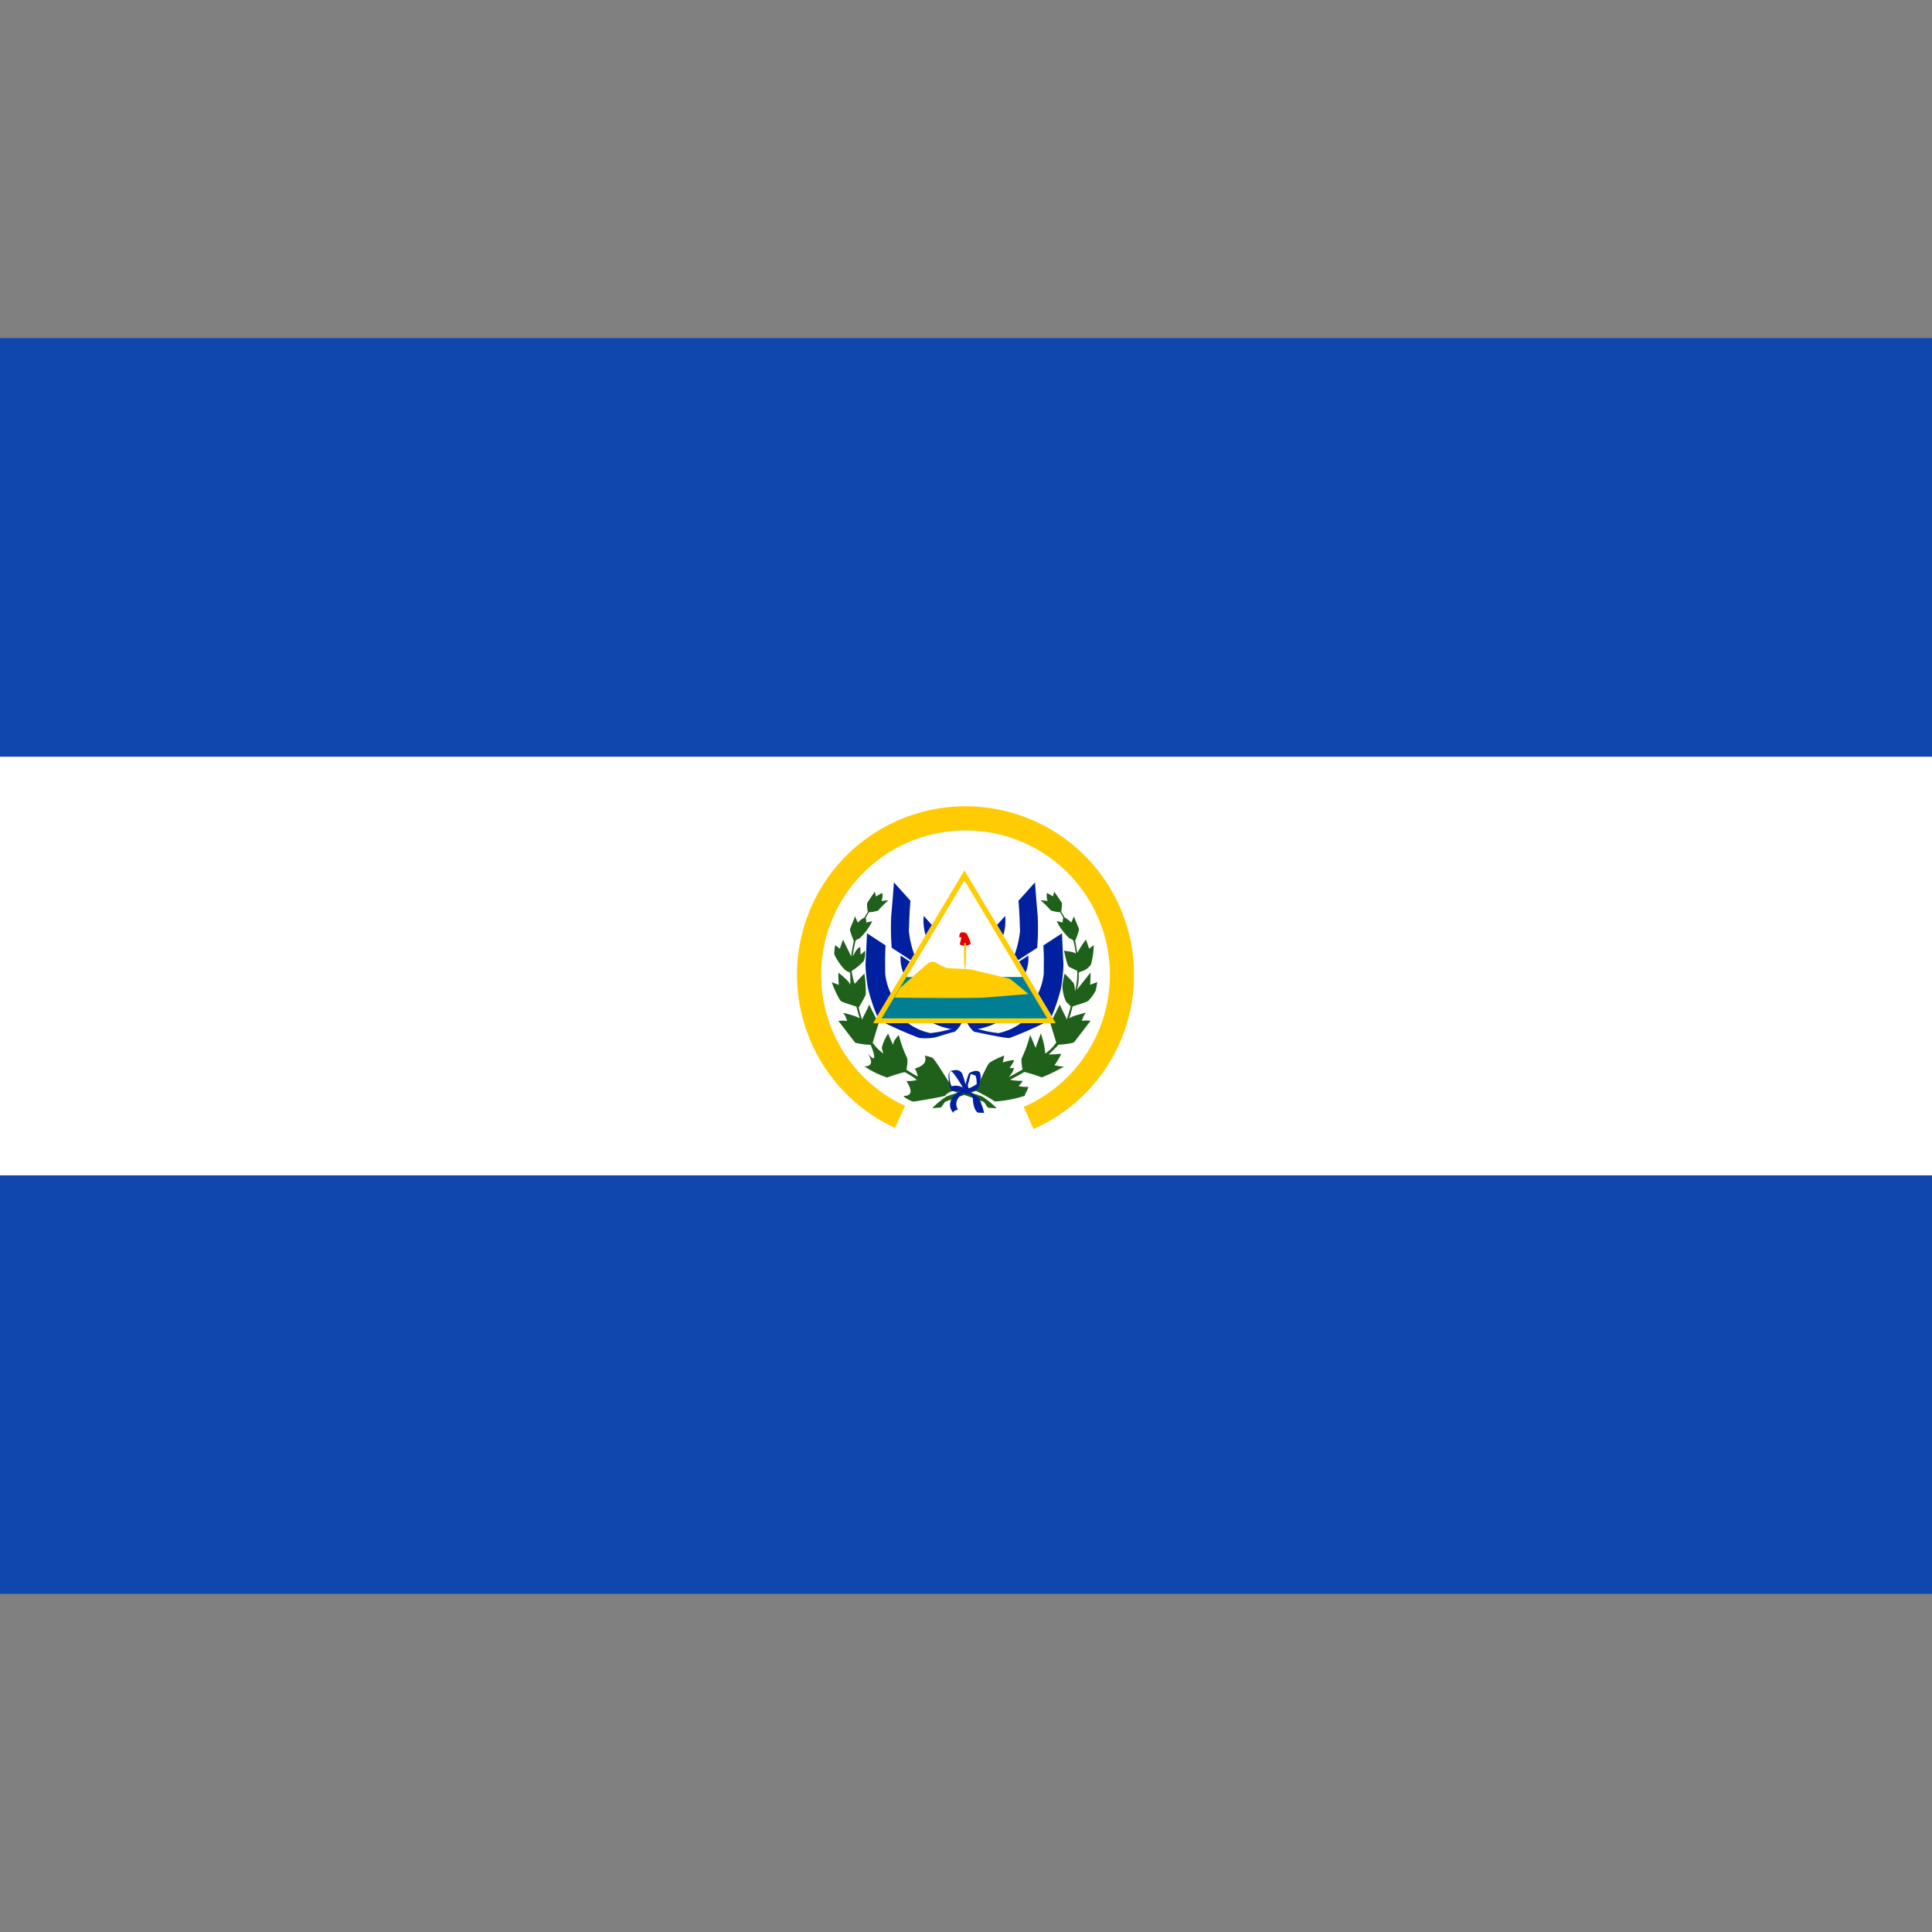 <svg xmlns="http://www.w3.org/2000/svg" viewBox="0 0 40 40"><rect x="0" y="0" width="40" height="40" fill="#808080" stroke="none"/><g id="t11_1p222"><rect y="7" width="40" height="26" fill="#0f47af"/><rect y="15.667" width="40" height="8.667" fill="#fff"/><path d="M18.635,23.124a3.239,3.239,0,1,1,2.662.022" fill="none" stroke="#ffcb03" stroke-miterlimit="10" stroke-width="0.5"/><path d="M19.728,22.519c-.047-.038-.369-.597-.428-.621a.692.692,0,0,0-.155-.041c.091.22-.241.265-.205.271.018.005.075.166.054.155a1.99,1.99,0,0,1-.227-.137s.042-.205.007-.254a2.617,2.617,0,0,1-.165-.463s-.119.117-.113.192c.004.058-.108-.222-.108-.222a.918.918,0,0,0-.13.289.39.39,0,0,0,.037.128.927.927,0,0,1-.227-.227c.006-.024.122-.399.122-.399l-.197-.396c-.007.062-.145.288-.141.32a2.021,2.021,0,0,1-.074-.253l0-.001a2.202,2.202,0,0,0,.146-.266,2.18,2.18,0,0,0-.028-.435,2.23,2.23,0,0,0-.192.204c-.018.034-.07-.223-.07-.262a1.069,1.069,0,0,0,.251-.208.474.474,0,0,0,.023-.215.32.32,0,0,1-.092.085c.002-.034-.006-.159-.006-.159-.097.05-.112.139-.154.191a2.667,2.667,0,0,1,.058-.318.128.128,0,0,1,.075-.043,1.217,1.217,0,0,0,.271-.362s-.096.023-.124.028l-0.0 0.0 0-0a.346.346,0,0,0-.013-.097c.022-.039.044-.077.066-.115a.767.767,0,0,0,.19-.035,2.677,2.677,0,0,1,.215-.215s-.142.016-.147.017l.001-.001c.034-.062.026-.174.011-.165-.008.005-.112.066-.122.071-.011-.042-.024-.099-.024-.099s-.148.21-.16.238a.699.699,0,0,0,.015.179c-.024.04-.047.077-.07.117a.563.563,0,0,0-.139.108c-.014-.034-.06-.138-.06-.138.007.034-.101.243-.101.289a1.144,1.144,0,0,0,.08.224,2.896,2.896,0,0,0-.054.325l-.17-.348s-.064.172-.064.189c-.009-.007-.098-.075-.098-.075a1.08,1.08,0,0,0-.02.175c-.005.033.176.341.285.373a.105.105,0,0,1,.046.027c-0.0.014.009.299-.007.232-.018-.068-.238-.238-.238-.238a2.375,2.375,0,0,0,.009.252c-.02-.005-.146-.055-.146-.055a1.834,1.834,0,0,0,.181.385c.041.041.317.107.329.125.006.019.049.176.07.247-.03-.052-.347-.122-.347-.122a.387.387,0,0,1,.084.17.51.51,0,0,0-.181-.001c.016.011.316.414.351.449a1.374,1.374,0,0,0,.315.043c.021.029.187.462-.048.188-.031-.036.196.265-.078.258a1.82,1.82,0,0,0,.473.232,2.902,2.902,0,0,1,.361-.112,1.653,1.653,0,0,1,.251.161.61.61,0,0,1-.209.023c-.031-.016.231.305-.056.308-.047.001.15.126.204.117.173-.024.621-.103.644-.119a.284.284,0,0,1,.165-.098s.617.21.639.227c.023.018.073.119.096.119s.169.011.17.011a1.722,1.722,0,0,0-.289-.238C20.287,22.677,19.893,22.56,19.728,22.519Z" fill="#1f601a"/><path d="M22.569,20.388a2.375,2.375,0,0,0,.009-.252s-.278.349-.285.36a.977.977,0,0,0,.04-.354.105.105,0,0,1,.046-.027.359.359,0,0,0,.209-.148,1.707,1.707,0,0,0,.057-.4s-.088.068-.098.075c0-.017-.064-.189-.064-.189a2.034,2.034,0,0,0-.166.254c-.018.064-.035-.135-.057-.231a1.143,1.143,0,0,0,.08-.224c0-.046-.108-.254-.101-.289,0,0-.046.104-.06.138a.563.563,0,0,0-.139-.108c-.023-.04-.046-.077-.07-.117a.698.698,0,0,0,.015-.179c-.011-.028-.16-.238-.16-.238s-.013.056-.024.099c-.01-.005-.123-.071-.123-.071a.285.285,0,0,0,.011.165l.001.001c-.005-.001-.147-.017-.147-.017a2.669,2.669,0,0,1,.215.215.768.768,0,0,0,.19.035c.022.038.044.076.066.115a.35.35,0,0,0-.013.097l0.0 0-0-0c-.028-.005-.124-.028-.124-.028a1.217,1.217,0,0,0,.271.362.128.128,0,0,1,.075.043,1.964,1.964,0,0,1,.052.273c-.042-.052-.24-.053-.246-.071,0,0,.064.328.108.344.046.018.157.074.166.079a1.438,1.438,0,0,1-.048.43.609.609,0,0,0-.021-.168,2.238,2.238,0,0,0-.193-.204,2.154,2.154,0,0,0-.044.238.804.804,0,0,0,.073.339c.011.016.098.099.098.099s-.046.173-.083.278c.004-.032-.135-.258-.141-.32l-.197.396s.116.375.121.399a.927.927,0,0,1-.227.227,1.538,1.538,0,0,0-.093-.417s-.1.282-.109.299c-.002-.015-.111-.27-.111-.27a2.613,2.613,0,0,1-.165.463c-.036.049.007.254.007.254.004.002-.293.164-.286.157.104-.111.095-.17.113-.175.036-.006-.048-.014-.096-.01.028-.043.065-.098.094-.152.021-.041-.221.028-.237.033a.868.868,0,0,0,.033-.142,1.683,1.683,0,0,0-.298.144c-.06.039-.237.48-.284.519-.165.041-.559.157-.619.188a1.722,1.722,0,0,0-.289.238c0,0,.147-.011.17-.011s.073-.101.096-.119c.023-.016.639-.227.639-.227a3.373,3.373,0,0,1,.393.219,2.473,2.473,0,0,0,.62-.119c-.024.002.104-.194.059-.184a.638.638,0,0,1-.192-.017c.042-.033.109-.123.078-.107a1.188,1.188,0,0,1-.252-.023c.007-.003.205-.106.295-.161a2.903,2.903,0,0,1,.361.112,3.203,3.203,0,0,0,.473-.232c-.034.02-.14-.006-.214-.02.022-.005.174-.267.136-.237a2.354,2.354,0,0,1-.251.015c.044-.042.183-.174.203-.204a1.375,1.375,0,0,0,.315-.043c.034-.034.334-.437.351-.449a.51.51,0,0,0-.181.001.387.387,0,0,1,.084-.17s-.317.071-.347.122c.021-.07.064-.227.07-.247.012-.018.289-.085.329-.125a.892.892,0,0,0,.147-.204,1.458,1.458,0,0,0,.034-.181S22.59,20.383,22.569,20.388Z" fill="#1f601a"/><path d="M20.268,22.736c-.031-.033-.199-.141-.199-.143a.199.199,0,0,0,.188-.075c.023-.023.08-.274.018-.326-.062-.051-.165.007-.199.018-.031.011-.085.243-.085.243a1.934,1.934,0,0,0-.073-.232.148.148,0,0,0-.153-.064c-.087.01-.142.019-.124.176a.63.63,0,0,0,.062.254,1.446,1.446,0,0,0,.193-.002.369.369,0,0,0-.182.151.233.233,0,0,0,.034.312c-.039-.046.085-.075.085-.075-.119-.204.114-.339.114-.339l-0-.002a.177.177,0,0,0,.106.013.131.131,0,0,1,.091.119c0,.085.034.238.103.272,0,0,.108.005.129.005A1.613,1.613,0,0,0,20.268,22.736Zm-.571-.245a.756.756,0,0,1-.041-.277.048.048,0,0,1,.034-.034l-0-0.0 0.0 0c.048,0,.245.331.244.336A.304.304,0,0,0,19.697,22.492Zm.339-.012c.016-.068.062-.243.062-.243s.054.016.088.028.031.137.037.171c.003.023-.15.095-.168.098-.009-.029-.019-.054-.019-.054Z" fill="#00209f"/><path d="M19.163,19.361a1.095,1.095,0,0,1-.038-.192.942.942,0,0,1,0-.205l.17.188-.132.21Z" fill="#00209f"/><path d="M18.462,19.621a5.115,5.115,0,0,1-.01-.665c.016-.16.054-.641.055-.688l.343.382c-.024.274-.021.354-.033.621a2.01,2.01,0,0,0,.111.488l-.072.121-.395-.258Z" fill="#00209f"/><path d="M18.702,20.138a.777.777,0,0,1-.047-.166.701.701,0,0,1-.008-.188l.189.124-.134.23Z" fill="#00209f"/><path d="M18.162,21.041a3.904,3.904,0,0,1-.192-.581,3.597,3.597,0,0,1-.051-.493c.01-.15.029-.602.031-.644l.385.251c-.015.258-.008.329-.008.579a1.207,1.207,0,0,0,.117.414l-.282.473Z" fill="#00209f"/><path d="M18.801,21.183a1.181,1.181,0,0,0,.462.206,2.364,2.364,0,0,0,.422-.083.315.315,0,0,0,.155-.122h.068a.603.603,0,0,1-.137.176c-.067.011-.37.109-.413.119a1.134,1.134,0,0,1-.323.011,7.385,7.385,0,0,1-.708-.307h.473Z" fill="#00209f"/><path d="M19.318,21.183h.522a.096.096,0,0,1-.023.055.207.207,0,0,1-.132.067,1.452,1.452,0,0,1-.367-.122Z" fill="#00209f"/><path d="M20.773,19.361a1.095,1.095,0,0,0,.038-.192.942.942,0,0,0,0-.205l-.17.188.132.21Z" fill="#00209f"/><path d="M21.474,19.621a5.117,5.117,0,0,0,.01-.665c-.016-.16-.054-.641-.055-.688l-.343.382c.024.274.021.354.033.621a2.01,2.01,0,0,1-.111.488l.072.121.395-.258Z" fill="#00209f"/><path d="M21.234,20.138a.778.778,0,0,0,.047-.166.701.701,0,0,0,.008-.188l-.189.124.134.23Z" fill="#00209f"/><path d="M21.775,21.041a3.904,3.904,0,0,0,.192-.581,3.597,3.597,0,0,0,.051-.493c-.01-.15-.029-.602-.031-.644l-.385.251c.015.258.008.329.008.579a1.207,1.207,0,0,1-.117.414l.282.473Z" fill="#00209f"/><path d="M21.135,21.183a1.181,1.181,0,0,1-.462.206,2.364,2.364,0,0,1-.422-.083.315.315,0,0,1-.155-.122h-.068a.603.603,0,0,0,.137.176c.067.011.628.137.736.131a7.383,7.383,0,0,0,.708-.307h-.473Z" fill="#00209f"/><path d="M20.618,21.183h-.522a.096.096,0,0,0,.023.055.207.207,0,0,0,.132.067,1.452,1.452,0,0,0,.367-.122Z" fill="#00209f"/><path d="M19.967,18.021l-1.891,3.163h3.782Zm0,.206,1.708,2.855H18.261Z" fill="#fc0"/><path d="M18.767,20.232h0l-.506.848h3.414l-.507-.848Z" fill="#007e93" stroke="#007e93" stroke-miterlimit="2.613" stroke-width="0.009"/><path d="M20.019,19.334a.139.139,0,0,0-.129-.026c-.013.011-.041.077-.026.091.015.018.039.005.039.005.008-.02-.031.145-.031.145l0-0-0.0 0a.118.118,0,0,0,.068.028.22.22,0,0,0,.16-.038A1.649,1.649,0,0,0,20.019,19.334Z" fill="#e60000"/><path d="M19.962,19.526s.011-.01.038,0a4.169,4.169,0,0,1-.02.589A3.555,3.555,0,0,1,19.962,19.526Z" fill="#fc0"/><path d="M21.297,20.582c-.023-.013-.364-.31-.401-.321-.041-.011-.77-.183-.778-.186-.029-.013-.489-.025-.522-.034a1.551,1.551,0,0,1-.222-.113.15.15,0,0,0-.124-.003c-.108.06-.594.524-.61.52h0l-.124.21c.155.002,1.413.016,1.846,0C20.362,20.655,21.234,20.585,21.297,20.582Z" fill="#fc0"/></g></svg>